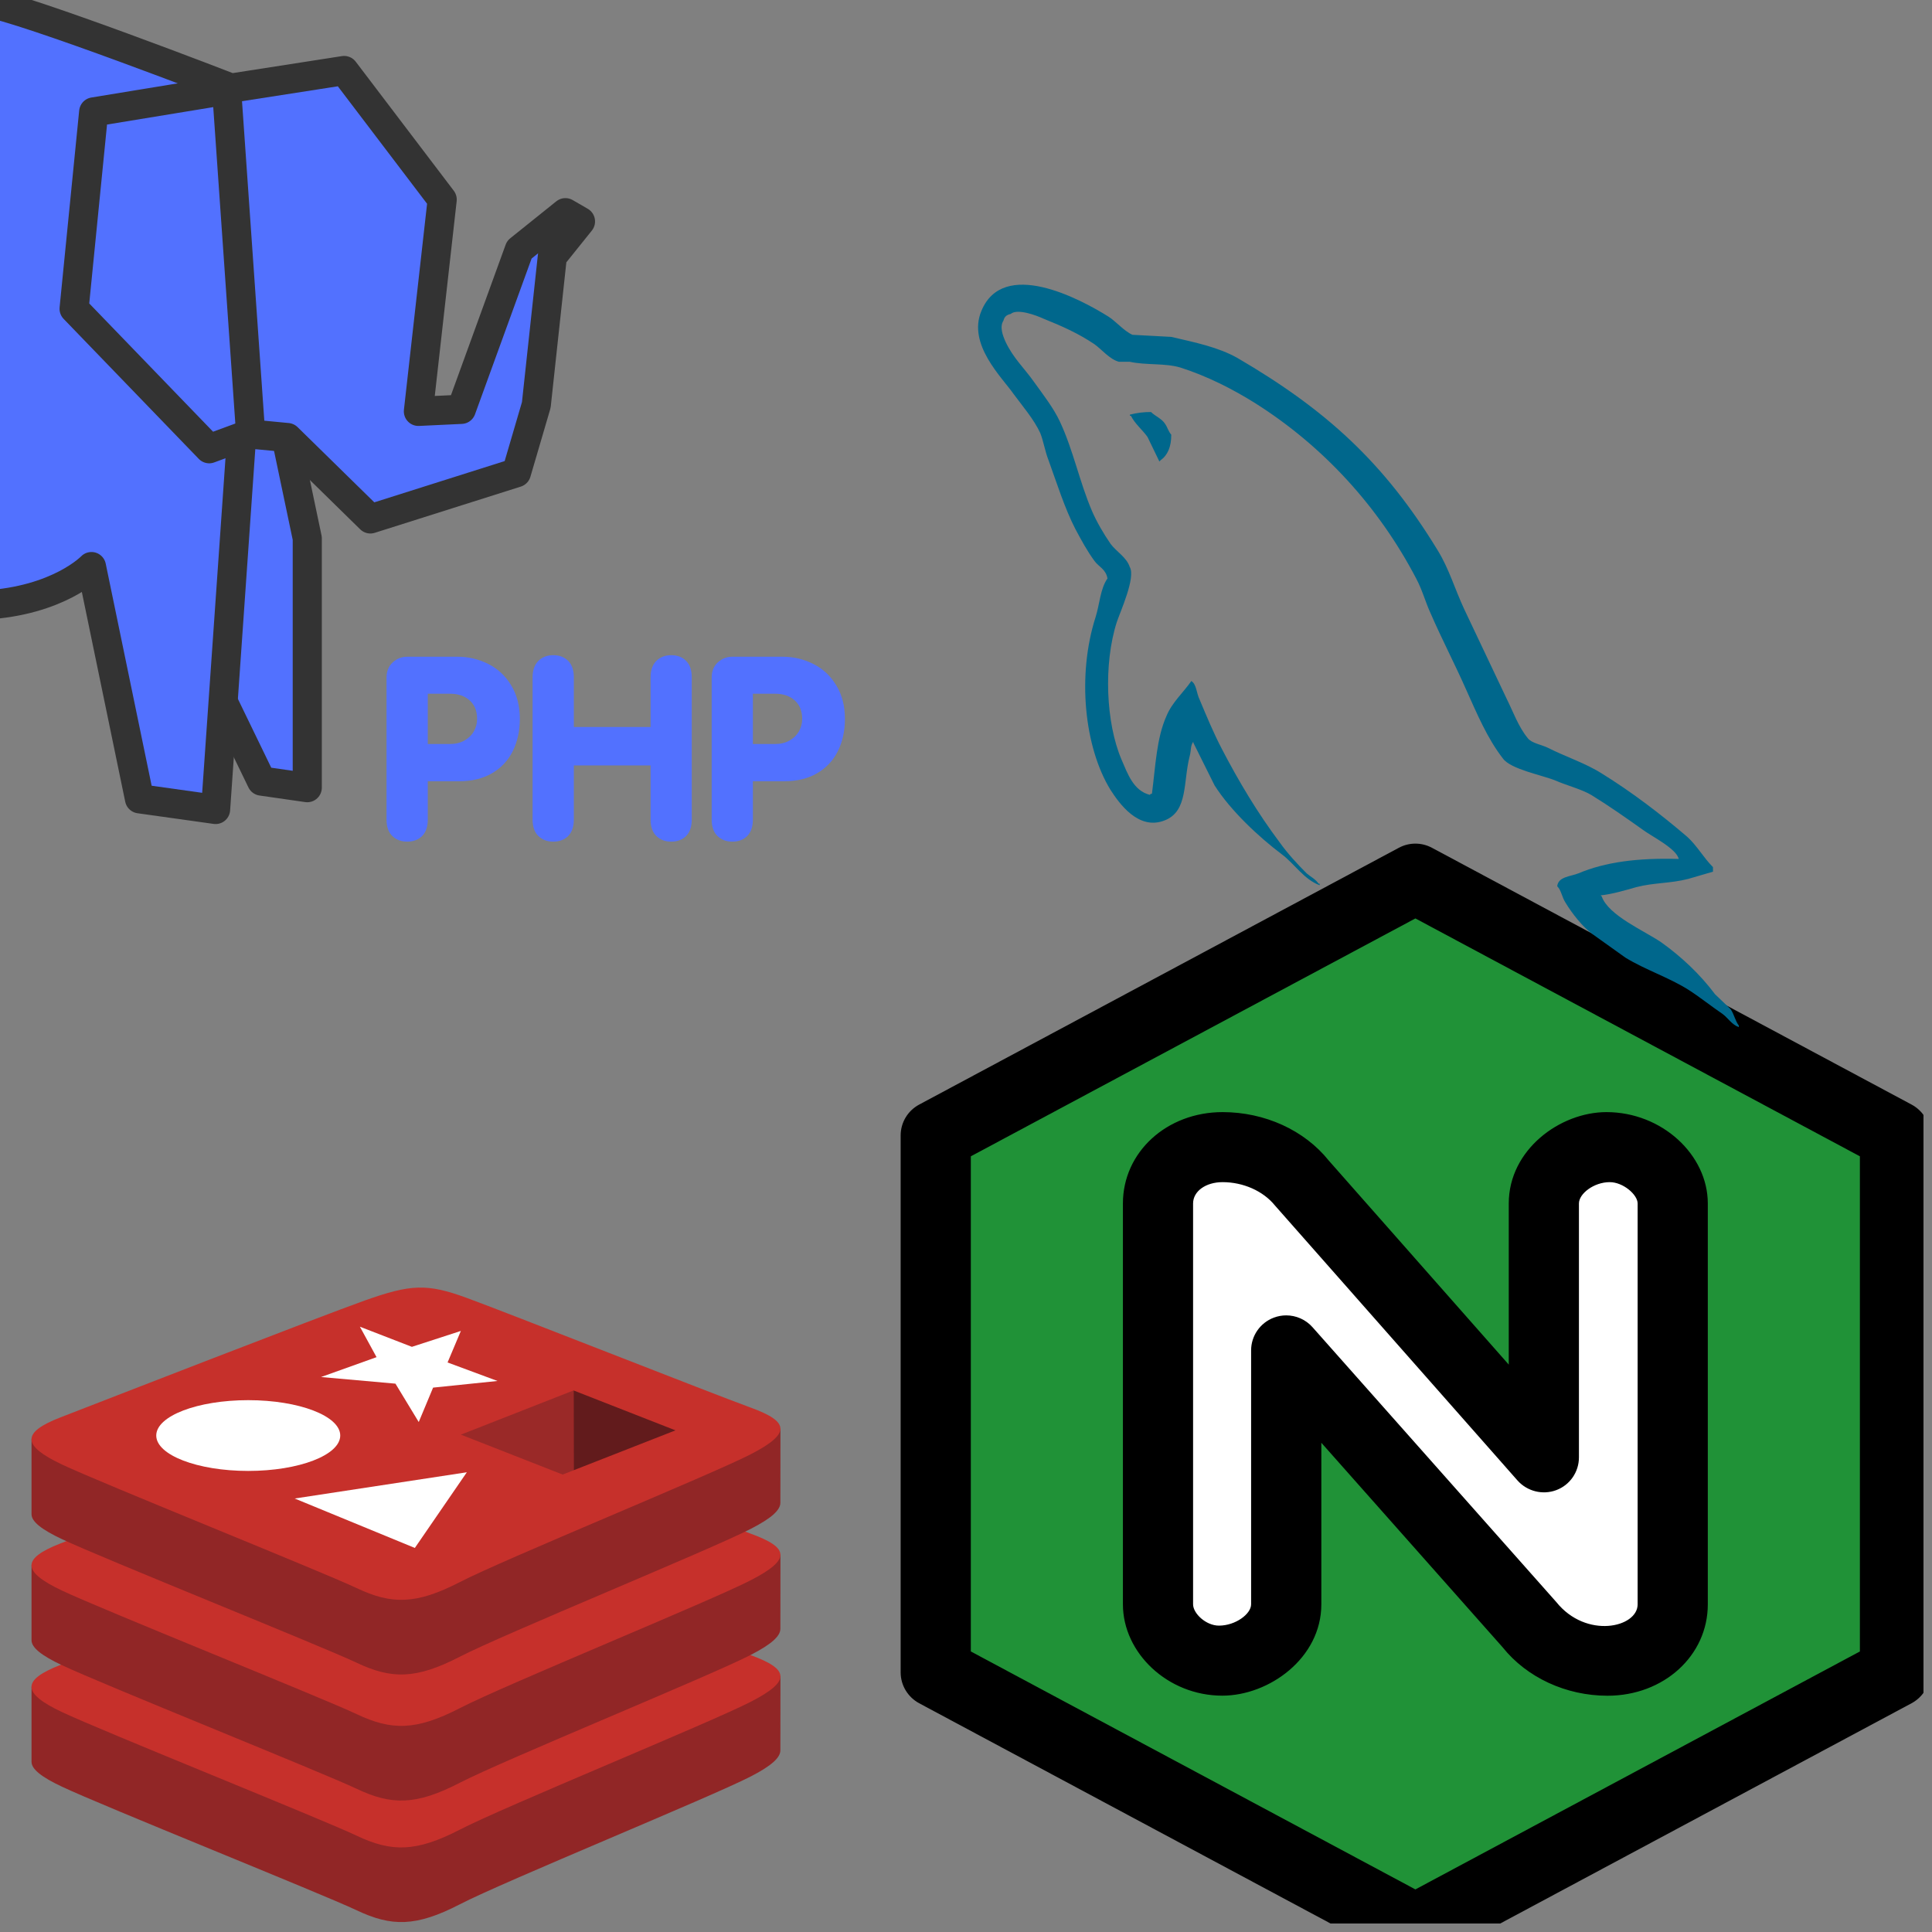 <svg xmlns="http://www.w3.org/2000/svg" xmlns:xlink="http://www.w3.org/1999/xlink" width="150" zoomAndPan="magnify" viewBox="0 0 112.5 112.5" height="150" preserveAspectRatio="xMidYMid meet" version="1.0"><rect x="0" y="0" width="112.5" height="112.5" fill="#808080" stroke="none"/><defs><clipPath id="c8530174f2"><path d="M 54 50 L 110 50 L 110 112.004 L 54 112.004 Z M 54 50 " clip-rule="nonzero"/></clipPath><clipPath id="407f0485cb"><path d="M 52.418 49.125 L 112.004 49.125 L 112.004 112.004 L 52.418 112.004 Z M 52.418 49.125 " clip-rule="nonzero"/></clipPath><clipPath id="556fc5dbfa"><path d="M 22 38 L 49.211 38 L 49.211 49.227 L 22 49.227 Z M 22 38 " clip-rule="nonzero"/></clipPath><clipPath id="7f93a921a3"><path d="M 56.25 16 L 101.25 16 L 101.25 59.898 L 56.25 59.898 Z M 56.25 16 " clip-rule="nonzero"/></clipPath><clipPath id="1f4ccfd88b"><path d="M 1.23 92 L 46 92 L 46 112 L 1.23 112 Z M 1.23 92 " clip-rule="nonzero"/></clipPath><clipPath id="ea94e81bc0"><path d="M 1.23 89 L 46 89 L 46 108 L 1.23 108 Z M 1.23 89 " clip-rule="nonzero"/></clipPath><clipPath id="3ea53e660b"><path d="M 1.23 85 L 46 85 L 46 105 L 1.23 105 Z M 1.23 85 " clip-rule="nonzero"/></clipPath><clipPath id="7d4e22a7f0"><path d="M 1.23 82 L 46 82 L 46 101 L 1.23 101 Z M 1.23 82 " clip-rule="nonzero"/></clipPath><clipPath id="d9043bb1b3"><path d="M 1.23 78 L 46 78 L 46 98 L 1.23 98 Z M 1.23 78 " clip-rule="nonzero"/></clipPath><clipPath id="a02e4cf102"><path d="M 1.23 74.699 L 46 74.699 L 46 94 L 1.23 94 Z M 1.23 74.699 " clip-rule="nonzero"/></clipPath></defs><g clip-path="url(#c8530174f2)"><path fill="#209237" d="M 109.84 97.383 L 109.84 66.113 L 82.418 50.477 L 54.996 66.113 L 54.996 97.383 L 82.418 113.02 Z M 109.84 97.383 " fill-opacity="1" fill-rule="nonzero"/></g><path fill="#ffffff" d="M 74.137 94.227 C 74.137 96.184 72.719 97.73 70.969 97.73 L 70.777 97.73 C 68.984 97.73 67.57 96.102 67.57 94.227 L 67.57 69.27 C 67.57 67.352 69.137 65.762 71.301 65.762 C 72.906 65.762 74.734 66.457 75.852 67.965 L 87.176 82.77 C 88.32 84.262 90.707 83.453 90.707 81.578 L 90.707 69.27 C 90.707 67.309 92.199 65.762 93.914 65.762 L 94.102 65.762 C 95.895 65.762 97.312 67.395 97.312 69.27 L 97.312 94.227 L 97.352 94.227 C 97.352 96.145 95.742 97.734 93.547 97.734 C 91.977 97.734 90.188 97.043 89.066 95.531 L 77.227 80.129 C 76.227 78.828 74.145 79.535 74.145 81.176 L 74.145 94.227 Z M 74.137 94.227 " fill-opacity="1" fill-rule="nonzero"/><g clip-path="url(#407f0485cb)"><path fill="#000000" d="M 82.418 114.375 C 82.086 114.375 81.75 114.293 81.453 114.133 L 53.523 99.18 C 52.859 98.82 52.445 98.133 52.445 97.383 L 52.445 66.117 C 52.445 65.363 52.859 64.676 53.523 64.32 L 81.453 49.367 C 82.059 49.043 82.777 49.043 83.383 49.367 L 111.312 64.32 C 111.977 64.676 112.391 65.363 112.391 66.117 L 112.391 97.383 C 112.391 98.133 111.977 98.82 111.309 99.18 L 83.383 114.133 C 83.082 114.293 82.75 114.375 82.418 114.375 Z M 56.531 96.164 L 82.418 110.02 L 108.301 96.164 L 108.301 67.332 L 82.418 53.48 L 56.531 67.332 Z M 56.531 96.164 " fill-opacity="1" fill-rule="nonzero"/></g><path fill="#000000" d="M 93.605 98.742 C 91.191 98.742 88.906 97.684 87.492 95.914 L 76.941 84.012 L 76.941 93.418 C 76.941 96.551 73.898 98.738 71.172 98.738 C 68 98.738 65.387 96.254 65.387 93.418 L 65.387 70.078 C 65.387 67.09 67.938 64.758 71.191 64.758 C 73.648 64.758 75.961 65.812 77.375 67.582 L 87.855 79.461 L 87.855 70.078 C 87.855 66.941 90.852 64.758 93.543 64.758 C 96.773 64.758 99.445 67.242 99.445 70.078 L 99.445 93.422 C 99.445 96.406 96.883 98.742 93.605 98.742 Z M 74.895 76.594 C 75.469 76.594 76.031 76.836 76.426 77.281 L 90.625 93.289 C 92.363 95.453 95.359 94.777 95.359 93.422 L 95.359 70.078 C 95.359 69.566 94.516 68.836 93.734 68.836 C 92.812 68.836 91.941 69.508 91.941 70.078 L 91.941 84.863 C 91.941 85.711 91.418 86.473 90.621 86.77 C 89.832 87.066 88.93 86.844 88.363 86.207 L 74.246 70.203 C 73.555 69.344 72.383 68.836 71.191 68.836 C 70.211 68.836 69.473 69.367 69.473 70.078 L 69.473 93.418 C 69.473 93.949 70.219 94.66 70.98 94.66 C 71.941 94.66 72.852 93.984 72.852 93.418 L 72.852 78.633 C 72.852 77.785 73.379 77.027 74.172 76.727 C 74.41 76.637 74.652 76.594 74.895 76.594 Z M 74.895 76.594 " fill-opacity="1" fill-rule="nonzero"/><path stroke-linecap="round" transform="matrix(0.904, 0, 0, 0.907, -3.688, -4.053)" fill-opacity="1" fill="#5271ff" fill-rule="evenodd" stroke-linejoin="round" d="M 18.399 49.417 L 20.926 54.613 L 23.872 55.035 L 23.872 39.031 L 22.187 31.032 L 17.975 31.169 Z M 18.399 49.417 " stroke="#333333" stroke-width="1.875" stroke-opacity="1" stroke-miterlimit="4"/><path stroke-linecap="round" transform="matrix(0.904, 0, 0, 0.907, -3.688, -4.053)" fill-opacity="1" fill="#5271ff" fill-rule="evenodd" stroke-linejoin="round" d="M 3.063 43.313 C 7.867 43.046 9.971 40.845 9.971 40.845 L 13.064 55.75 L 17.967 56.435 L 19.656 32.281 L 22.593 32.561 L 27.937 37.782 L 37.345 34.814 L 38.624 30.467 L 39.657 20.938 L 41.471 18.685 L 40.499 18.125 L 37.531 20.499 L 33.795 30.747 L 31.03 30.877 L 32.563 17.281 L 26.248 8.997 L 18.969 10.126 C 18.969 10.126 5.728 5.008 3.063 4.595 " stroke="#333333" stroke-width="1.875" stroke-opacity="1" stroke-miterlimit="4"/><path stroke-linecap="round" transform="matrix(0.904, 0, 0, 0.907, -3.688, -4.053)" fill-opacity="1" fill="#5271ff" fill-rule="evenodd" stroke-linejoin="round" d="M 18.679 10.255 L 10.113 11.655 L 8.852 24.29 L 17.556 33.276 L 20.222 32.294 Z M 18.679 10.255 " stroke="#333333" stroke-width="1.875" stroke-opacity="1" stroke-miterlimit="4"/><g clip-path="url(#556fc5dbfa)"><path fill="#5271ff" d="M 43.84 40.395 L 43.84 43.324 L 45.129 43.324 C 45.449 43.324 45.734 43.258 45.973 43.121 C 46.215 42.984 46.398 42.805 46.523 42.586 C 46.648 42.363 46.711 42.121 46.711 41.867 C 46.711 41.402 46.566 41.043 46.277 40.785 C 45.988 40.523 45.605 40.395 45.129 40.395 Z M 41.441 47.719 L 41.441 39.457 C 41.441 39.086 41.559 38.793 41.793 38.574 C 42.035 38.352 42.316 38.242 42.641 38.242 L 45.582 38.242 C 46.211 38.242 46.801 38.383 47.355 38.66 C 47.914 38.938 48.359 39.352 48.691 39.902 C 49.031 40.449 49.199 41.102 49.199 41.867 C 49.199 42.566 49.062 43.191 48.785 43.746 C 48.512 44.289 48.109 44.719 47.578 45.027 C 47.051 45.336 46.41 45.492 45.664 45.492 L 43.84 45.492 L 43.84 47.719 C 43.84 48.141 43.73 48.461 43.508 48.684 C 43.293 48.898 43.004 49.008 42.641 49.008 C 42.289 49.008 42 48.898 41.773 48.676 C 41.547 48.453 41.441 48.129 41.441 47.719 Z M 33.414 44.57 L 33.414 47.719 C 33.414 48.141 33.301 48.461 33.082 48.684 C 32.863 48.898 32.574 49.008 32.215 49.008 C 31.859 49.008 31.57 48.898 31.344 48.676 C 31.117 48.453 31.012 48.129 31.012 47.719 L 31.012 39.445 C 31.012 39.027 31.125 38.711 31.344 38.488 C 31.566 38.266 31.855 38.152 32.215 38.152 C 32.574 38.152 32.863 38.262 33.082 38.48 C 33.301 38.699 33.414 39.02 33.414 39.445 L 33.414 42.332 L 37.883 42.332 L 37.883 39.445 C 37.883 39.027 37.992 38.711 38.215 38.488 C 38.438 38.266 38.727 38.152 39.082 38.152 C 39.445 38.152 39.734 38.262 39.949 38.48 C 40.172 38.699 40.281 39.02 40.281 39.445 L 40.281 47.719 C 40.281 48.137 40.172 48.461 39.949 48.684 C 39.734 48.898 39.445 49.008 39.082 49.008 C 38.73 49.008 38.441 48.898 38.215 48.676 C 37.988 48.453 37.883 48.129 37.883 47.719 L 37.883 44.57 Z M 24.91 40.395 L 24.91 43.324 L 26.195 43.324 C 26.52 43.324 26.801 43.258 27.043 43.121 C 27.285 42.984 27.469 42.805 27.594 42.586 C 27.719 42.363 27.781 42.121 27.781 41.867 C 27.781 41.402 27.637 41.043 27.348 40.785 C 27.059 40.523 26.676 40.395 26.195 40.395 Z M 22.508 47.719 L 22.508 39.457 C 22.508 39.086 22.629 38.793 22.863 38.574 C 23.105 38.352 23.387 38.242 23.711 38.242 L 26.652 38.242 C 27.277 38.242 27.871 38.383 28.426 38.66 C 28.984 38.938 29.43 39.352 29.762 39.902 C 30.098 40.449 30.27 41.102 30.27 41.867 C 30.27 42.566 30.129 43.191 29.855 43.746 C 29.582 44.289 29.18 44.719 28.648 45.027 C 28.117 45.336 27.48 45.492 26.73 45.492 L 24.91 45.492 L 24.91 47.719 C 24.91 48.141 24.801 48.461 24.578 48.684 C 24.359 48.898 24.07 49.008 23.711 49.008 C 23.359 49.008 23.066 48.898 22.84 48.676 C 22.613 48.453 22.508 48.129 22.508 47.719 Z M 22.508 47.719 " fill-opacity="1" fill-rule="nonzero"/></g><g clip-path="url(#7f93a921a3)"><path fill="#00678c" d="M 97.758 50.016 C 95.348 49.949 93.48 50.195 91.91 50.855 C 91.461 51.039 90.738 51.039 90.676 51.605 C 90.918 51.844 90.945 52.234 91.16 52.562 C 91.52 53.164 92.152 53.973 92.727 54.391 L 94.652 55.766 C 95.828 56.484 97.156 56.906 98.301 57.625 C 98.961 58.043 99.625 58.582 100.289 59.031 C 100.625 59.273 100.832 59.66 101.254 59.812 L 101.254 59.719 C 101.043 59.453 100.98 59.062 100.773 58.762 L 99.867 57.895 C 98.992 56.727 97.906 55.707 96.734 54.871 C 95.77 54.211 93.66 53.312 93.27 52.203 L 93.207 52.137 C 93.871 52.07 94.652 51.836 95.289 51.656 C 96.312 51.391 97.246 51.449 98.301 51.18 L 99.746 50.758 L 99.746 50.492 C 99.203 49.953 98.812 49.234 98.242 48.723 C 96.703 47.406 95.016 46.117 93.27 45.039 C 92.332 44.441 91.129 44.051 90.133 43.543 C 89.77 43.363 89.168 43.273 88.957 42.977 C 88.414 42.316 88.113 41.449 87.723 40.668 L 85.254 35.457 C 84.711 34.289 84.379 33.121 83.715 32.043 C 80.613 26.953 77.234 23.867 72.055 20.844 C 70.938 20.215 69.613 19.945 68.203 19.617 L 65.945 19.496 C 65.461 19.285 64.98 18.715 64.559 18.445 C 62.84 17.367 58.41 15.031 57.145 18.109 C 56.328 20.059 58.348 21.973 59.035 22.961 C 59.547 23.652 60.211 24.43 60.57 25.207 C 60.773 25.719 60.844 26.258 61.055 26.797 C 61.535 28.113 61.988 29.582 62.621 30.809 C 62.957 31.438 63.312 32.098 63.734 32.668 C 63.977 33.004 64.398 33.145 64.488 33.684 C 64.066 34.285 64.035 35.18 63.797 35.93 C 62.711 39.316 63.133 43.508 64.668 46 C 65.152 46.746 66.289 48.395 67.832 47.766 C 69.191 47.227 68.887 45.52 69.277 44.023 C 69.371 43.664 69.309 43.426 69.488 43.184 L 69.488 43.25 L 70.727 45.738 C 71.66 47.203 73.289 48.73 74.645 49.75 C 75.367 50.289 75.938 51.219 76.844 51.547 L 76.844 51.457 L 76.781 51.457 C 76.602 51.188 76.332 51.066 76.09 50.859 C 75.547 50.32 74.945 49.66 74.523 49.062 C 73.258 47.383 72.145 45.527 71.148 43.609 C 70.664 42.684 70.242 41.664 69.852 40.734 C 69.672 40.375 69.672 39.836 69.371 39.656 C 68.918 40.316 68.254 40.887 67.922 41.695 C 67.348 42.98 67.289 44.57 67.078 46.215 C 66.957 46.246 67.012 46.215 66.957 46.285 C 65.996 46.043 65.664 45.055 65.301 44.219 C 64.398 42.09 64.246 38.676 65.031 36.223 C 65.242 35.594 66.145 33.617 65.785 33.016 C 65.602 32.449 65 32.117 64.668 31.668 C 64.277 31.102 63.855 30.383 63.586 29.754 C 62.863 28.074 62.5 26.219 61.715 24.543 C 61.352 23.762 60.723 22.953 60.207 22.234 C 59.637 21.426 59.004 20.859 58.551 19.898 C 58.402 19.566 58.191 19.031 58.43 18.672 C 58.492 18.434 58.613 18.336 58.852 18.281 C 59.242 17.945 60.359 18.371 60.75 18.551 C 61.867 19 62.801 19.418 63.734 20.047 C 64.156 20.348 64.609 20.918 65.152 21.066 L 65.785 21.066 C 66.75 21.277 67.832 21.133 68.734 21.402 C 70.332 21.914 71.781 22.66 73.078 23.469 C 77.023 25.957 80.277 29.488 82.477 33.711 C 82.84 34.402 82.988 35.031 83.32 35.75 C 83.957 37.215 84.738 38.715 85.371 40.152 C 86.004 41.559 86.605 42.996 87.512 44.164 C 87.961 44.793 89.77 45.125 90.582 45.453 C 91.188 45.723 92.121 45.965 92.664 46.293 C 93.688 46.922 94.711 47.641 95.676 48.328 C 96.156 48.688 97.664 49.438 97.754 50.035 Z M 67.027 23.992 C 66.609 23.988 66.199 24.039 65.793 24.145 L 65.793 24.211 L 65.852 24.211 C 66.094 24.688 66.516 25.02 66.816 25.438 L 67.512 26.875 L 67.57 26.809 C 67.992 26.508 68.203 26.031 68.203 25.312 C 68.023 25.102 67.992 24.895 67.844 24.684 C 67.66 24.383 67.27 24.234 67.027 23.996 Z M 67.027 23.992 " fill-opacity="1" fill-rule="evenodd"/></g><g clip-path="url(#1f4ccfd88b)"><path fill="#912626" d="M 43.734 103.434 C 41.406 104.637 29.352 109.555 26.785 110.883 C 24.219 112.211 22.793 112.195 20.766 111.234 C 18.738 110.273 5.91 105.133 3.602 104.035 C 2.441 103.488 1.836 103.027 1.836 102.59 L 1.836 98.215 C 1.836 98.215 18.539 94.609 21.234 93.648 C 23.93 92.688 24.867 92.652 27.16 93.488 C 29.457 94.324 43.176 96.777 45.445 97.602 L 45.441 101.914 C 45.445 102.348 44.922 102.82 43.734 103.434 Z M 43.734 103.434 " fill-opacity="1" fill-rule="nonzero"/></g><g clip-path="url(#ea94e81bc0)"><path fill="#c6302b" d="M 43.734 99.086 C 41.406 100.289 29.352 105.207 26.785 106.535 C 24.219 107.863 22.793 107.852 20.766 106.891 C 18.738 105.926 5.91 100.785 3.598 99.688 C 1.289 98.594 1.238 97.84 3.508 96.953 C 5.777 96.074 18.539 91.105 21.234 90.145 C 23.93 89.188 24.867 89.148 27.16 89.984 C 29.453 90.82 41.438 95.551 43.703 96.375 C 45.973 97.203 46.062 97.883 43.734 99.086 Z M 43.734 99.086 " fill-opacity="1" fill-rule="nonzero"/></g><g clip-path="url(#3ea53e660b)"><path fill="#912626" d="M 43.734 96.355 C 41.406 97.562 29.352 102.48 26.785 103.805 C 24.219 105.133 22.793 105.121 20.766 104.16 C 18.738 103.199 5.91 98.055 3.602 96.961 C 2.441 96.414 1.836 95.949 1.836 95.512 L 1.836 91.141 C 1.836 91.141 18.539 87.531 21.234 86.57 C 23.93 85.613 24.867 85.578 27.16 86.41 C 29.457 87.246 43.176 89.703 45.445 90.527 L 45.441 94.84 C 45.445 95.27 44.922 95.742 43.734 96.355 Z M 43.734 96.355 " fill-opacity="1" fill-rule="nonzero"/></g><g clip-path="url(#7d4e22a7f0)"><path fill="#c6302b" d="M 43.734 92.008 C 41.406 93.215 29.352 98.129 26.785 99.461 C 24.219 100.785 22.793 100.773 20.766 99.812 C 18.738 98.852 5.91 93.711 3.598 92.613 C 1.289 91.516 1.238 90.766 3.508 89.879 C 5.777 88.996 18.539 84.031 21.234 83.07 C 23.93 82.113 24.867 82.074 27.16 82.91 C 29.453 83.746 41.438 88.477 43.703 89.301 C 45.973 90.125 46.062 90.805 43.734 92.008 Z M 43.734 92.008 " fill-opacity="1" fill-rule="nonzero"/></g><g clip-path="url(#d9043bb1b3)"><path fill="#912626" d="M 43.734 89.016 C 41.406 90.223 29.352 95.141 26.785 96.465 C 24.219 97.793 22.793 97.781 20.766 96.82 C 18.738 95.859 5.91 90.715 3.602 89.621 C 2.441 89.074 1.836 88.609 1.836 88.176 L 1.836 83.801 C 1.836 83.801 18.539 80.195 21.234 79.234 C 23.93 78.273 24.867 78.238 27.16 79.074 C 29.457 79.906 43.176 82.363 45.445 83.188 L 45.441 87.5 C 45.445 87.93 44.922 88.406 43.734 89.016 Z M 43.734 89.016 " fill-opacity="1" fill-rule="nonzero"/></g><g clip-path="url(#a02e4cf102)"><path fill="#c6302b" d="M 43.734 84.672 C 41.406 85.875 29.352 90.793 26.785 92.121 C 24.219 93.445 22.793 93.434 20.766 92.473 C 18.738 91.512 5.91 86.367 3.598 85.273 C 1.289 84.176 1.238 83.422 3.508 82.539 C 5.777 81.66 18.539 76.691 21.234 75.73 C 23.93 74.773 24.867 74.734 27.16 75.57 C 29.453 76.406 41.438 81.137 43.703 81.961 C 45.973 82.785 46.062 83.465 43.734 84.672 Z M 43.734 84.672 " fill-opacity="1" fill-rule="nonzero"/></g><path fill="#ffffff" d="M 28.969 80.414 L 25.219 80.801 L 24.383 82.805 L 23.027 80.57 L 18.695 80.184 L 21.926 79.027 L 20.957 77.254 L 23.984 78.426 L 26.836 77.5 L 26.062 79.336 Z M 24.156 90.137 L 17.16 87.258 L 27.184 85.73 Z M 14.453 81.531 C 17.414 81.531 19.812 82.453 19.812 83.59 C 19.812 84.727 17.414 85.652 14.453 85.652 C 11.496 85.652 9.098 84.727 9.098 83.59 C 9.098 82.453 11.496 81.531 14.453 81.531 Z M 14.453 81.531 " fill-opacity="1" fill-rule="nonzero"/><path fill="#621b1c" d="M 33.398 80.965 L 39.332 83.289 L 33.402 85.613 Z M 33.398 80.965 " fill-opacity="1" fill-rule="nonzero"/><path fill="#9a2928" d="M 26.836 83.539 L 33.398 80.965 L 33.402 85.613 L 32.762 85.863 Z M 26.836 83.539 " fill-opacity="1" fill-rule="nonzero"/></svg>